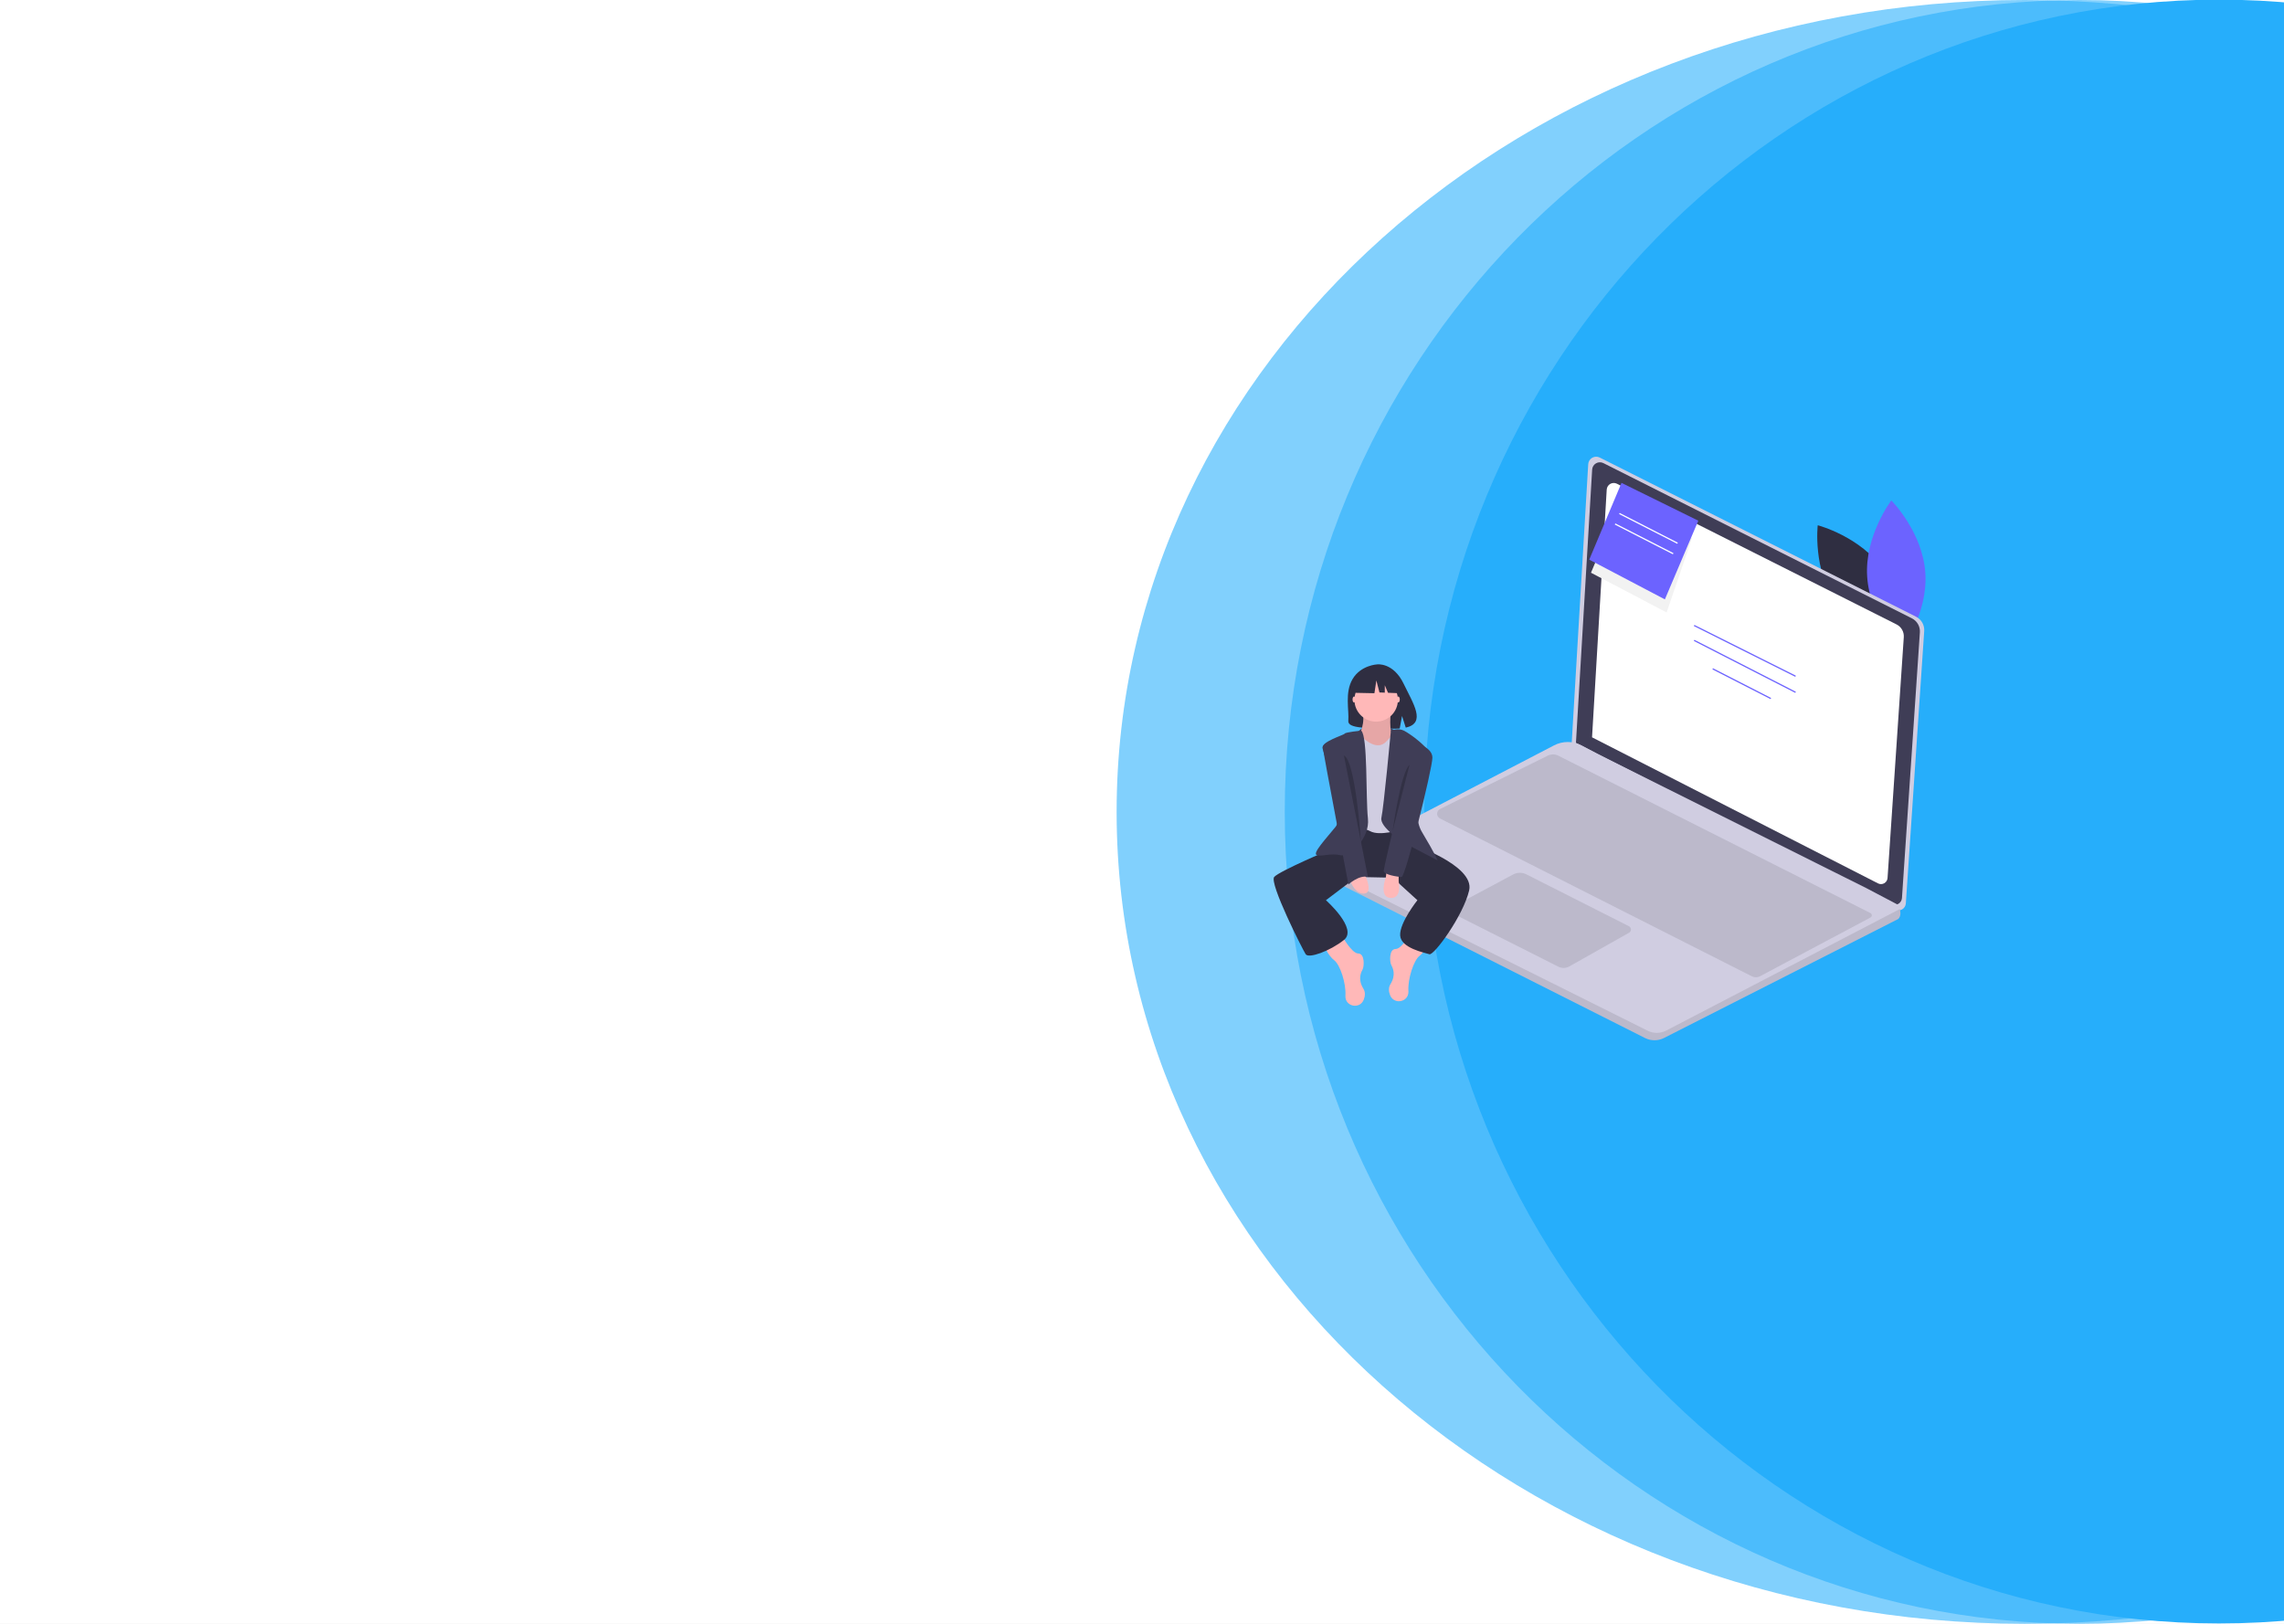 <svg width="1440" height="1024" viewBox="0 0 1440 1024" fill="none" xmlns="http://www.w3.org/2000/svg">
<rect x="0" y="0" width="1440" height="1024" fill="#808080" stroke="none"/>
<g clip-path="url(#clip0)">
<rect width="1440" height="1024" fill="white"/>
<rect width="1440" height="1024" fill="white"/>
<path d="M1812 512C1812 794.77 1587.69 1024 1311 1024C1034.31 1024 810 794.77 810 512C810 229.23 1034.31 0 1311 0C1587.69 0 1812 229.23 1812 512Z" fill="#26AEFB" fill-opacity="0.58"/>
<path d="M1849 512C1849 794.77 1592.68 1024 1276.5 1024C960.317 1024 704 794.77 704 512C704 229.23 960.317 0 1276.5 0C1592.68 0 1849 229.23 1849 512Z" fill="#26AEFB" fill-opacity="0.58"/>
<path d="M1900 511.776C1900 794.546 1675.69 1023.78 1399 1023.78C1122.31 1023.78 898 794.546 898 511.776C898 229.006 1122.31 -0.224 1399 -0.224C1675.69 -0.224 1900 229.006 1900 511.776Z" fill="#26AEFB"/>
<g clip-path="url(#clip1)">
<path d="M1187.78 359.683C1202.46 381.133 1199.21 408.92 1199.21 408.92C1199.21 408.92 1172.15 401.93 1157.47 380.48C1142.78 359.03 1146.03 331.243 1146.03 331.243C1146.03 331.243 1173.09 338.233 1187.78 359.683Z" fill="#2F2E41"/>
<path d="M1177.21 363.779C1178.93 389.727 1198.66 409.544 1198.66 409.544C1198.66 409.544 1215.6 387.293 1213.88 361.346C1212.16 335.398 1192.43 315.58 1192.43 315.58C1192.43 315.58 1175.49 337.832 1177.21 363.779Z" fill="#6C63FF"/>
<path d="M1008.59 288.54L1207.99 388.892C1209.65 389.726 1211.02 391.032 1211.94 392.645C1212.86 394.258 1213.29 396.107 1213.16 397.961L1201.58 569.737C1201.52 570.508 1201.28 571.253 1200.87 571.907C1200.46 572.562 1199.9 573.104 1199.23 573.486C1198.56 573.868 1197.8 574.078 1197.03 574.097C1196.26 574.117 1195.5 573.944 1194.81 573.596L990.864 469.407L1001.33 292.728C1001.38 291.898 1001.64 291.093 1002.07 290.386C1002.51 289.679 1003.12 289.091 1003.84 288.676C1004.56 288.261 1005.37 288.031 1006.2 288.007C1007.03 287.984 1007.85 288.167 1008.59 288.54V288.54Z" fill="#D0CDE1"/>
<path d="M1010.89 292.041L1205.39 389.928C1207 390.742 1208.34 392.015 1209.24 393.589C1210.14 395.162 1210.55 396.966 1210.43 398.773L1199.13 566.331C1199.08 567.082 1198.84 567.81 1198.44 568.448C1198.04 569.086 1197.49 569.615 1196.84 569.988C1196.19 570.36 1195.45 570.565 1194.7 570.584C1193.94 570.603 1193.2 570.434 1192.53 570.095L993.594 468.465L1003.81 296.125C1003.85 295.316 1004.1 294.531 1004.53 293.841C1004.95 293.151 1005.55 292.578 1006.25 292.173C1006.95 291.768 1007.74 291.544 1008.55 291.521C1009.36 291.498 1010.16 291.677 1010.89 292.041V292.041Z" fill="#3F3D56"/>
<path d="M1019.41 305.042L1195.72 393.774C1197.18 394.512 1198.4 395.666 1199.21 397.092C1200.03 398.519 1200.4 400.154 1200.29 401.792L1190.05 553.678C1190 554.36 1189.79 555.019 1189.43 555.597C1189.06 556.176 1188.56 556.655 1187.97 556.993C1187.38 557.331 1186.71 557.517 1186.03 557.534C1185.35 557.55 1184.67 557.398 1184.06 557.09L1003.74 464.966L1012.99 308.745C1013.04 308.011 1013.26 307.3 1013.65 306.674C1014.03 306.049 1014.57 305.529 1015.2 305.162C1015.84 304.795 1016.56 304.592 1017.29 304.571C1018.03 304.55 1018.75 304.712 1019.41 305.042V305.042Z" fill="white"/>
<path d="M837.488 553.932L1037.14 654.582C1039 655.517 1041.05 656.003 1043.13 656C1045.21 655.997 1047.26 655.506 1049.11 654.566L1196.81 579.514C1198.54 577.78 1198.3 575.211 1197.75 573.282C1197.48 572.348 1197.11 571.445 1196.65 570.588L1176.53 559.991L1007.31 475.475L997.198 470.102C994.521 468.683 991.541 467.935 988.512 467.923C985.484 467.911 982.497 468.635 979.81 470.032L837.425 544.069C836.52 544.538 835.761 545.248 835.233 546.122C834.706 546.996 834.43 547.998 834.437 549.019C834.443 550.04 834.732 551.039 835.27 551.906C835.809 552.773 836.576 553.474 837.488 553.932V553.932Z" fill="#D0CDE1"/>
<path opacity="0.1" d="M837.488 553.931L1037.14 654.582C1039 655.517 1041.05 656.003 1043.13 656C1045.21 655.997 1047.26 655.506 1049.11 654.566L1196.81 579.514C1198.54 577.78 1198.3 575.211 1197.75 573.282L1050.49 649.9C1048.69 650.835 1046.7 651.332 1044.68 651.349C1042.65 651.366 1040.65 650.904 1038.84 650L834.508 548.098C834.316 549.262 834.501 550.456 835.038 551.506C835.574 552.556 836.433 553.406 837.488 553.931V553.931Z" fill="black"/>
<path opacity="0.1" d="M1026.99 584.088L962.331 551.381C961.03 550.723 959.589 550.388 958.13 550.404C956.672 550.421 955.239 550.789 953.953 551.477L916.445 571.536C916.011 571.768 915.65 572.114 915.4 572.537C915.149 572.961 915.02 573.445 915.026 573.937C915.032 574.428 915.172 574.909 915.432 575.326C915.692 575.744 916.062 576.082 916.501 576.303L982.426 609.581C983.52 610.134 984.734 610.408 985.96 610.38C987.185 610.352 988.385 610.022 989.453 609.419L1027.11 588.182C1027.48 587.975 1027.78 587.671 1027.99 587.304C1028.2 586.937 1028.3 586.52 1028.29 586.098C1028.27 585.677 1028.15 585.267 1027.92 584.912C1027.69 584.558 1027.37 584.273 1026.99 584.088V584.088Z" fill="black"/>
<path opacity="0.1" d="M1179.27 578.618L1109.69 615.619C1108.89 616.045 1108 616.272 1107.09 616.281C1106.18 616.29 1105.29 616.081 1104.48 615.672L907.895 516.156C907.341 515.875 906.876 515.446 906.552 514.916C906.228 514.386 906.058 513.776 906.06 513.155C906.063 512.534 906.239 511.925 906.567 511.398C906.896 510.871 907.364 510.446 907.921 510.17L975.864 476.507C976.888 476 978.016 475.738 979.159 475.742C980.301 475.746 981.427 476.016 982.448 476.53L1179.24 575.783C1179.5 575.915 1179.72 576.116 1179.87 576.364C1180.03 576.612 1180.11 576.899 1180.11 577.191C1180.12 577.484 1180.04 577.772 1179.89 578.024C1179.74 578.275 1179.53 578.481 1179.27 578.618Z" fill="black"/>
<path d="M1068.27 394.091L1067.92 394.79L1131.89 426.807L1132.24 426.108L1068.27 394.091Z" fill="#6C63FF"/>
<path d="M1068.26 403.481L1067.91 404.176L1131.89 436.94L1132.25 436.245L1068.26 403.481Z" fill="#6C63FF"/>
<path d="M1079.98 421.419L1079.62 422.115L1116.28 440.866L1116.64 440.171L1079.98 421.419Z" fill="#6C63FF"/>
<path d="M879.69 460.515C879.69 460.515 864.091 453.711 856.764 460.899C849.437 468.086 876.381 465.72 879.69 460.515Z" fill="#3F3D56"/>
<path d="M852.754 428.246C857.997 419.38 868.368 418.966 868.368 418.966C868.368 418.966 878.474 417.673 884.957 431.177C891 443.764 899.34 455.917 886.3 458.863L883.944 451.525L882.486 459.41C880.629 459.543 878.767 459.575 876.906 459.505C862.942 459.054 849.643 459.637 850.071 454.621C850.64 447.953 847.71 436.778 852.754 428.246Z" fill="#2F2E41"/>
<path d="M845.419 588.985C845.419 588.985 852.037 601.288 856.291 601.288C860.546 601.288 860.073 609.332 859.128 611.225C858.182 613.117 855.819 617.376 859.6 623.527C860.921 625.676 860.685 628.114 859.818 630.376C857.389 636.714 847.942 634.794 848.243 628.012C848.247 627.937 848.251 627.862 848.255 627.786C848.728 620.215 844.947 608.386 841.165 605.546C837.383 602.707 834.074 595.136 834.074 595.136L845.419 588.985Z" fill="#FFB8B8"/>
<path d="M890.799 586.146C890.799 586.146 884.181 598.449 879.926 598.449C875.672 598.449 876.145 606.493 877.09 608.386C878.036 610.278 880.399 614.537 876.618 620.688C875.297 622.837 875.533 625.274 876.4 627.537C878.828 633.875 888.276 631.955 887.974 625.173C887.971 625.098 887.967 625.023 887.962 624.947C887.49 617.376 891.271 605.546 895.053 602.707C898.834 599.868 902.143 592.297 902.143 592.297L890.799 586.146Z" fill="#FFB8B8"/>
<path d="M885.599 525.578L888.435 531.73C888.435 531.73 930.033 545.452 926.251 561.54C922.469 577.629 904.034 602.707 901.198 601.761C898.362 600.815 883.235 597.975 882.763 589.931C882.29 581.887 893.635 567.692 893.635 567.692L878.036 553.496L855.336 553.023L835.965 567.692C835.965 567.692 856.291 585.673 847.31 592.77C838.329 599.868 825.093 604.6 823.202 601.761C821.312 598.922 800.04 556.808 803.349 553.023C806.658 549.237 840.22 535.042 840.22 535.042L849.201 522.266L884.181 520.373L885.599 525.578Z" fill="#2F2E41"/>
<path d="M877.09 447.503C877.09 447.503 874.727 463.118 879.454 465.011C884.181 466.903 870 474.948 870 474.948H861.964L856.764 464.064C856.764 464.064 861.491 455.547 858.655 447.503C855.819 439.459 877.09 447.503 877.09 447.503Z" fill="#FFB8B8"/>
<path opacity="0.1" d="M877.09 447.503C877.09 447.503 874.727 463.118 879.454 465.011C884.181 466.903 870 474.948 870 474.948H861.964L856.764 464.064C856.764 464.064 861.491 455.547 858.655 447.503C855.819 439.459 877.09 447.503 877.09 447.503Z" fill="black"/>
<path d="M880.399 460.752C880.399 460.752 875.199 466.43 874.254 467.377C873.309 468.323 869.054 473.528 860.073 465.957C851.092 458.386 850.146 467.377 850.146 467.377V524.159C850.146 524.159 857.709 520.846 863.855 524.159C870 527.471 882.763 523.212 882.763 523.212L885.126 464.537L880.399 460.752Z" fill="#D0CDE1"/>
<path d="M876.927 460.752C876.927 460.752 881.344 458.859 885.126 460.752C888.908 462.645 902.143 472.108 901.198 476.367C900.252 480.626 887.962 510.436 896.471 524.632C904.98 538.827 906.398 542.613 906.398 542.613L885.599 531.73C885.599 531.73 869.527 521.793 870.945 515.641C872.363 509.49 876.927 460.752 876.927 460.752Z" fill="#3F3D56"/>
<path d="M858.177 460.752C858.177 460.752 848.255 461.698 847.783 462.645C847.31 463.591 832.893 467.613 833.838 471.872C834.784 476.13 847.783 514.222 842.11 521.32C836.438 528.417 826.984 538.354 830.293 539.301C833.602 540.247 839.274 537.881 844.947 539.301C850.619 540.72 863.855 528.891 862.436 516.115C861.018 503.339 862.425 464.064 858.177 460.752Z" fill="#3F3D56"/>
<path d="M881.817 551.13V555.862C881.817 555.862 884.181 566.745 876.618 566.272C869.054 565.799 873.781 553.023 873.781 553.023L874.254 548.764L881.817 551.13Z" fill="#FFB8B8"/>
<path d="M860.546 551.603C860.546 551.603 865.745 562.487 860.546 563.433C855.346 564.379 851.564 557.282 851.564 555.389C851.564 553.496 860.546 551.603 860.546 551.603Z" fill="#FFB8B8"/>
<path d="M853.691 443.008C854.214 443.008 854.637 442.16 854.637 441.115C854.637 440.069 854.214 439.222 853.691 439.222C853.169 439.222 852.746 440.069 852.746 441.115C852.746 442.16 853.169 443.008 853.691 443.008Z" fill="#FFB8B8"/>
<path d="M881.581 443.008C882.103 443.008 882.526 442.16 882.526 441.115C882.526 440.069 882.103 439.222 881.581 439.222C881.059 439.222 880.635 440.069 880.635 441.115C880.635 442.16 881.059 443.008 881.581 443.008Z" fill="#FFB8B8"/>
<path d="M845.419 466.903C845.419 466.903 833.602 466.903 834.074 471.635C834.547 476.367 850.146 557.755 850.146 557.755C850.146 557.755 856.764 551.603 862.437 553.023L845.419 466.903Z" fill="#3F3D56"/>
<path d="M891.271 468.323C891.271 468.323 903.089 470.689 903.089 477.787C903.089 484.884 886.071 553.023 883.708 553.023C881.344 553.023 872.363 551.603 872.363 549.237C872.363 546.871 891.271 468.323 891.271 468.323Z" fill="#3F3D56"/>
<path opacity="0.2" d="M888.671 482.282L878.036 523.918C878.036 523.918 882.999 487.487 888.671 482.282Z" fill="black"/>
<path opacity="0.2" d="M847.302 476.432L858.059 530.868C858.059 530.868 854.621 479.572 847.302 476.432Z" fill="black"/>
<path d="M867.636 455.074C875.207 455.074 881.345 448.93 881.345 441.351C881.345 433.773 875.207 427.629 867.636 427.629C860.065 427.629 853.928 433.773 853.928 441.351C853.928 448.93 860.065 455.074 867.636 455.074Z" fill="#FFB8B8"/>
<path d="M855.072 427.391L865.319 422.019L879.468 424.217L882.395 437.16L875.108 436.88L873.072 432.124V436.801L869.71 436.672L867.758 429.101L866.538 437.16L854.584 436.916L855.072 427.391Z" fill="#2F2E41"/>
<path d="M1008.72 347.725L1003.07 361.177L1050.76 386.237L1066.83 339.169" fill="#F2F2F2"/>
<path d="M1049.66 377.983L1070.73 328.359L1022.31 304.506L1001.97 352.924L1049.66 377.983Z" fill="#6C63FF"/>
<path d="M1021.16 323.483L1020.81 324.178L1057.47 342.929L1057.82 342.234L1021.16 323.483Z" fill="white"/>
<path d="M1018.42 330.085L1018.06 330.781L1054.72 349.532L1055.08 348.836L1018.42 330.085Z" fill="white"/>
</g>
</g>
<defs>
<clipPath id="clip0">
<rect width="1440" height="1024" fill="white"/>
</clipPath>
<clipPath id="clip1">
<rect width="411" height="368" fill="white" transform="translate(803 288)"/>
</clipPath>
</defs>
</svg>

